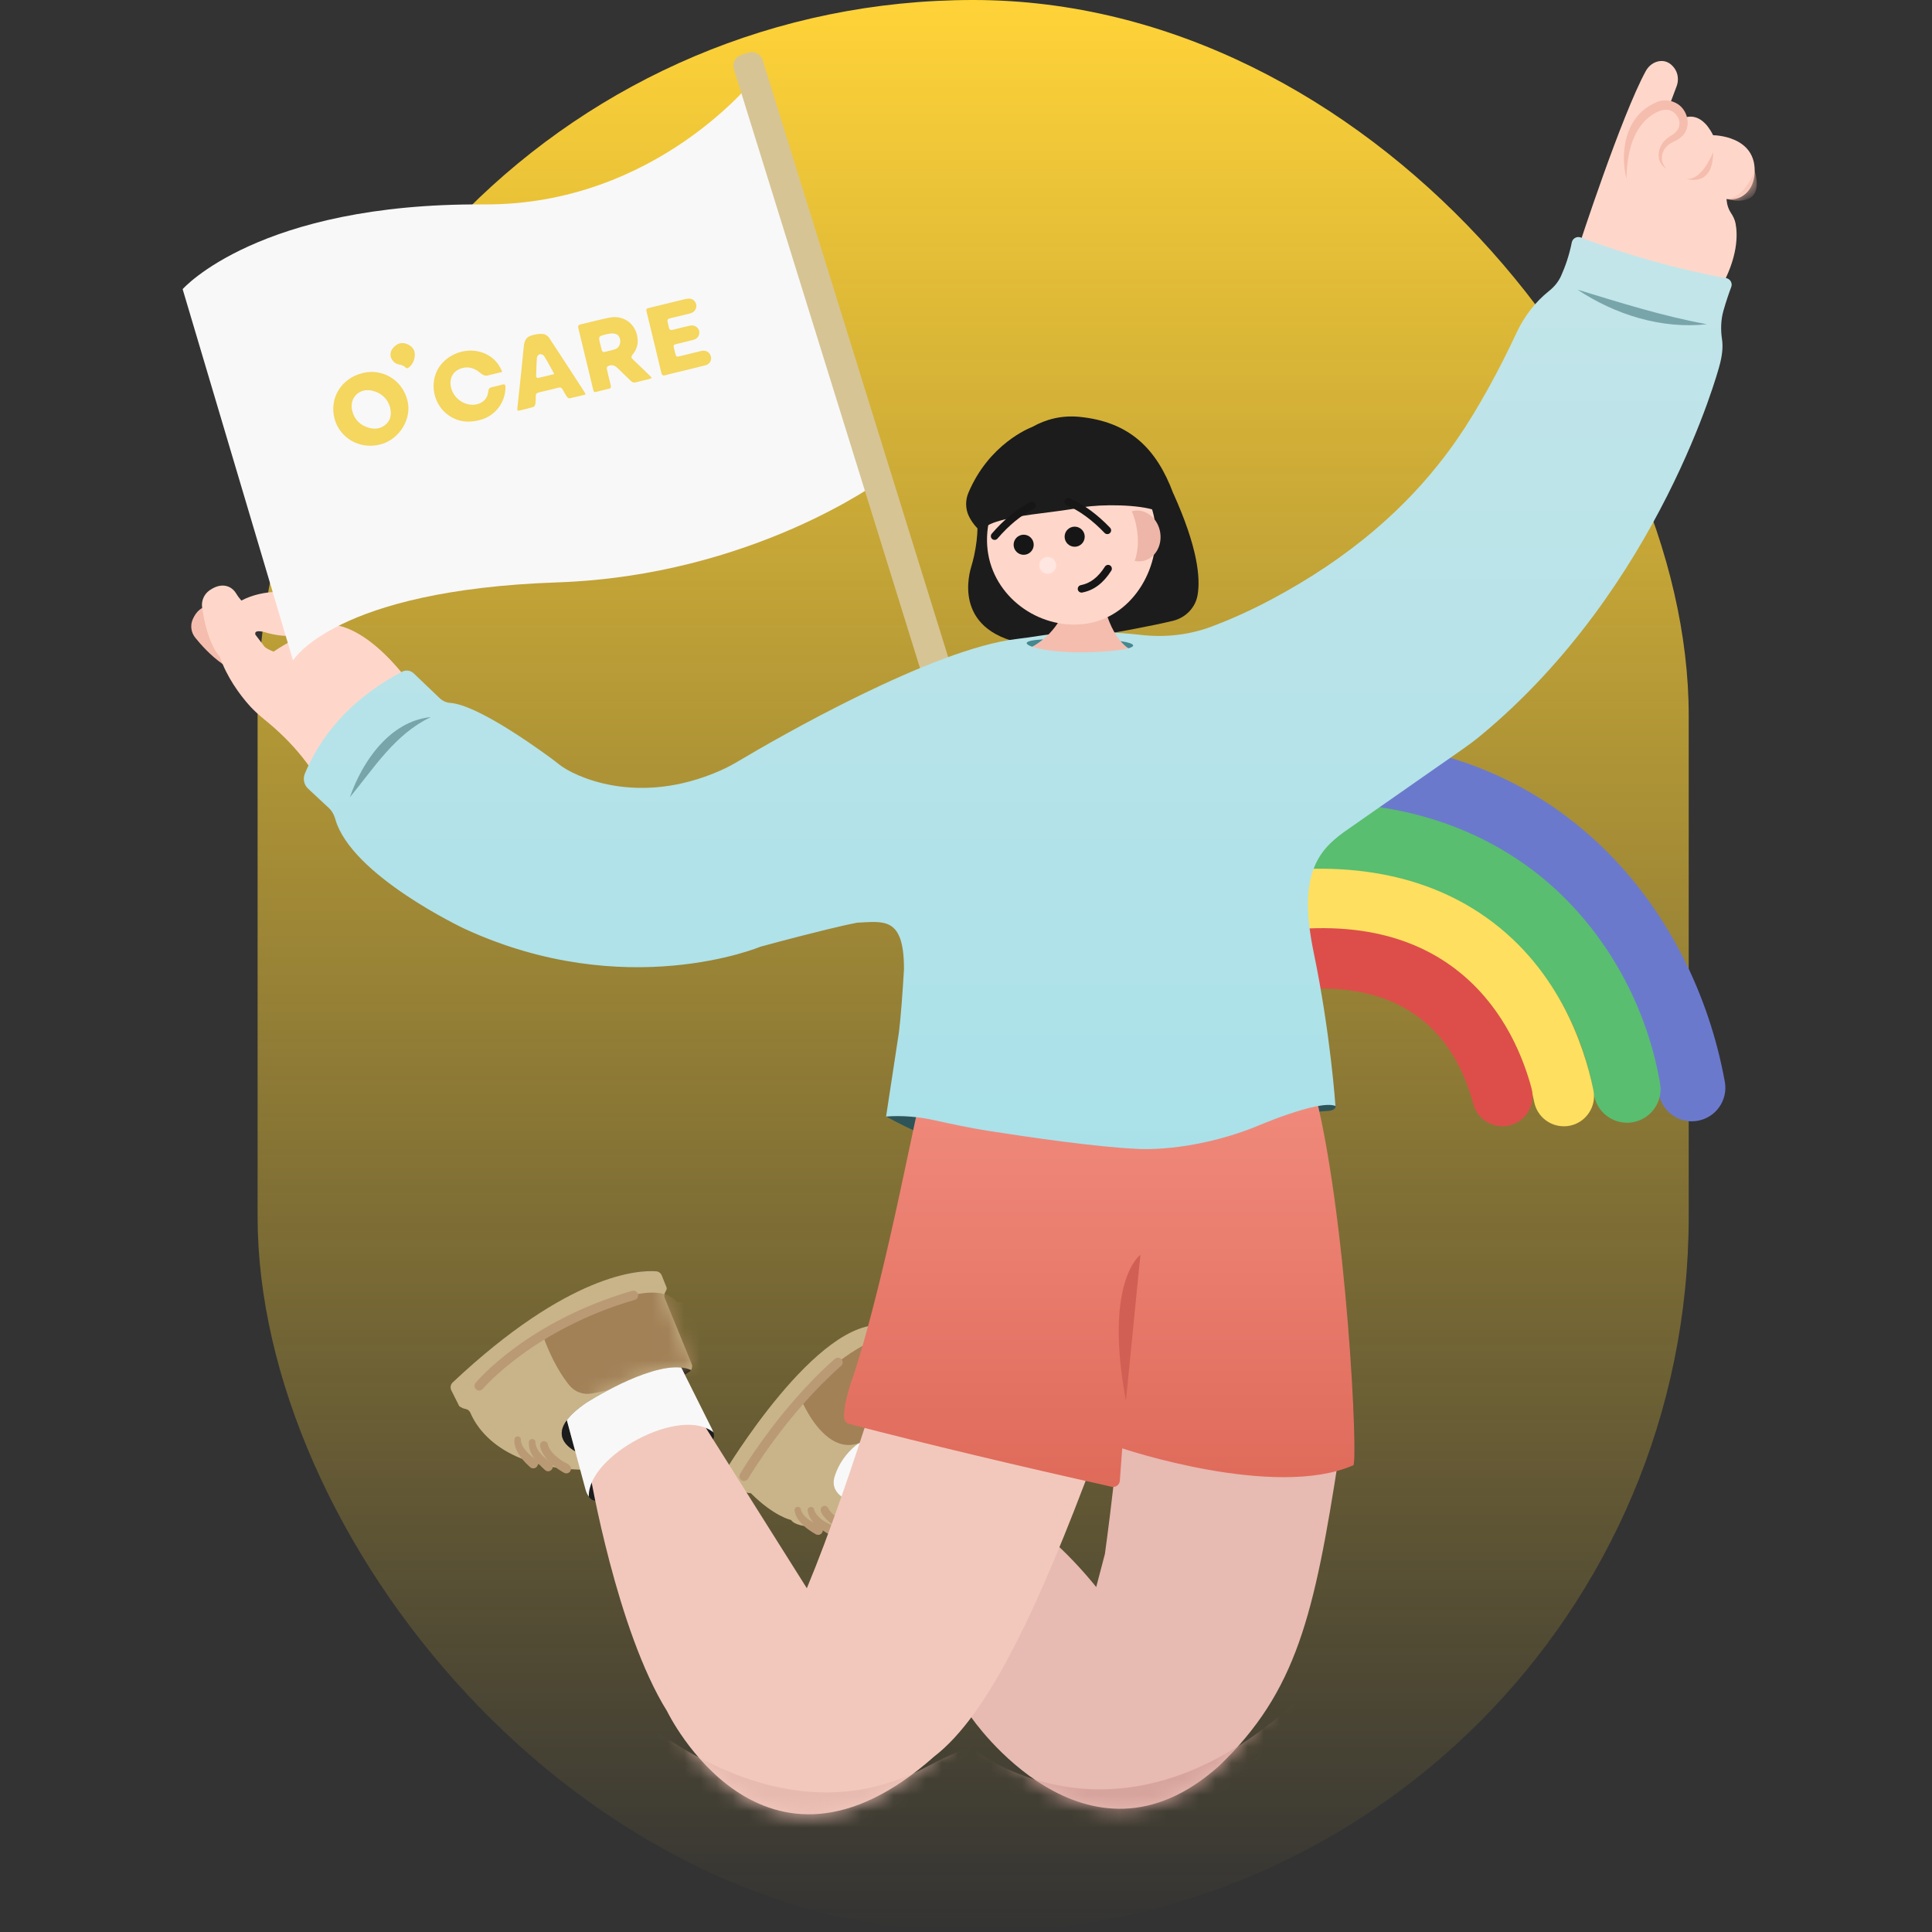 <svg width="120" height="120" viewBox="0 0 120 120" fill="none" xmlns="http://www.w3.org/2000/svg">
<rect x="0" y="0" width="120" height="120" fill="#333333" stroke="none"/>
<rect x="16" width="88.889" height="120" rx="44.444" fill="url(#paint0_linear_3302_50331)"/>
<path d="M98.074 15.273C98.074 15.273 100.712 7.167 102.226 4.407C102.41 4.07 102.745 3.822 103.128 3.792C103.465 3.766 103.746 3.909 103.975 4.201C104.23 4.526 104.284 4.968 104.139 5.354L103.699 6.526C103.699 6.526 104.323 6.734 104.532 7.359C104.532 7.359 105.572 6.734 106.405 8.399C106.405 8.399 109.146 8.399 108.98 10.797C108.95 11.248 108.786 11.688 108.458 11.999C108.196 12.249 107.801 12.45 107.24 12.357C107.24 12.357 107.24 12.815 107.502 13.21C107.64 13.416 107.752 13.636 107.799 13.879C107.932 14.569 107.965 15.982 106.824 17.981C105.158 20.898 98.077 15.273 98.077 15.273H98.074Z" fill="#FFD7CA"/>
<path d="M55.043 69.342C55.043 69.342 58.247 71.258 60.909 71.316L61.762 68.902C61.762 68.902 55.801 68.741 55.043 69.344V69.342Z" fill="#2D5459"/>
<path d="M80.016 69.859C80.016 69.859 80.332 69.12 82.456 69.003C82.456 69.003 82.977 68.994 82.954 68.69C82.954 68.69 82.355 68.135 81.525 68.517C81.183 68.673 80.828 68.79 80.456 68.837C80.005 68.895 79.532 69.115 80.016 69.859Z" fill="#2D5459"/>
<path d="M70.024 83.559C70.024 83.559 69.502 90.159 68.628 96.516L68.088 98.574C68.088 98.574 64.963 94.616 62.881 94.2C60.8 93.784 60.332 106.673 60.332 106.673C60.332 106.673 67.463 117.108 75.731 109.673C80.532 105.057 81.634 100.316 83.161 90.43L70.024 83.559Z" fill="#E7BAB2"/>
<path d="M12.128 39.611C12.858 40.508 14.57 42.331 15.95 41.636L15.295 39.524L14.437 38.1C14.437 38.1 13.903 37.994 13.531 37.793C13.316 37.676 13.071 37.618 12.83 37.665C12.547 37.723 12.212 37.919 11.974 38.46C11.805 38.841 11.864 39.285 12.128 39.608V39.611Z" fill="#F5BDAE"/>
<path d="M20.464 38.807C19.058 39.244 17.891 39.871 16.991 40.475C16.708 40.362 16.5 40.252 16.425 40.159L15.87 39.431C15.87 39.431 15.662 39.015 16.621 39.317C16.621 39.317 18.815 39.967 19.358 38.805C19.9 37.642 18.099 36.8 18.099 36.8C18.099 36.8 16.434 36.536 14.993 37.303C14.888 37.184 14.776 37.041 14.694 36.901C14.57 36.69 14.39 36.513 14.158 36.428C13.885 36.33 13.499 36.328 13.015 36.667C12.673 36.908 12.495 37.317 12.554 37.729C12.669 38.538 12.963 39.993 13.67 40.821C14.056 41.988 14.872 43.141 15.524 43.856C15.548 43.882 15.571 43.908 15.597 43.934C15.636 43.976 15.676 44.016 15.714 44.055C15.952 44.294 16.203 44.514 16.427 44.694C17.288 45.388 18.085 46.163 18.775 47.028C19.117 47.456 19.266 47.692 19.266 47.692L25.799 42.891C22.681 38.505 20.466 38.805 20.466 38.805L20.464 38.807Z" fill="#FFD7CA"/>
<path d="M42.96 84.708L41.292 80.629C41.248 80.517 41.253 80.393 41.306 80.285L41.388 80.121C41.414 80.068 41.416 80.007 41.395 79.951L41.105 79.223C41.047 79.076 40.911 78.975 40.752 78.964C39.679 78.884 35.34 79.076 28.12 85.863C27.987 85.99 27.95 86.191 28.031 86.354L28.518 87.327C28.518 87.327 28.654 87.463 28.922 87.514C29.058 87.54 29.17 87.636 29.224 87.765C29.573 88.607 31.191 91.462 37.057 91.284L37.501 90.805C35.71 90.361 33.238 89.296 36.432 87.119C36.432 87.119 41.005 84.182 42.918 85.101C42.995 84.989 43.016 84.841 42.962 84.708H42.96Z" fill="#C9B48A"/>
<path d="M36.577 92.958C36.577 92.958 36.848 93.578 38.099 92.953C39.348 92.329 38.515 90.453 38.515 90.453H36.642C36.642 90.453 36.307 92.546 36.579 92.958H36.577Z" fill="#1C1C1C"/>
<path d="M43.508 88.582L43.716 89.207L44.132 89.623C44.132 89.623 44.46 89.321 44.303 88.968C44.132 88.582 43.508 88.582 43.508 88.582Z" fill="#1C1C1C"/>
<path d="M35.733 90.147L35.211 88.211C34.563 89.079 34.98 89.705 35.733 90.147Z" fill="#1C1C1C"/>
<path d="M42.555 85.367L42.791 85.222C42.843 85.192 42.885 85.15 42.915 85.103C42.737 85.016 42.534 84.965 42.316 84.941L42.539 85.386L42.555 85.367Z" fill="#1C1C1C"/>
<path d="M44.971 91.493C44.971 91.493 50.802 81.705 54.967 82.329L55.175 94.617L51.843 94.826C51.843 94.826 49.55 95.034 49.134 94.409C49.134 94.409 48.093 94.201 46.634 92.744C46.634 92.744 45.593 92.744 44.969 91.495L44.971 91.493Z" fill="#C9B48A"/>
<path d="M57.668 91.865C57.635 93.203 56.253 94.798 54.901 94.218C53.046 93.425 51.447 92.992 51.842 91.704C52.295 90.223 53.746 88.967 55.242 89.005C56.737 89.042 57.703 90.525 57.67 91.863L57.668 91.865Z" fill="#F8F8F8"/>
<path d="M49.758 86.914C49.758 86.914 52.258 93.161 55.797 87.122L56.421 82.332C56.421 82.332 53.088 83.373 51.28 85.328L49.758 86.914Z" fill="#A28157"/>
<path d="M49.747 93.784C49.864 94.145 50.219 94.395 50.544 94.582C50.769 94.725 51.227 94.8 51.082 95.162C51.012 95.319 50.818 95.382 50.668 95.295C50.385 95.132 50.112 94.952 49.873 94.722C49.618 94.472 49.375 94.163 49.352 93.784C49.352 93.525 49.747 93.525 49.747 93.784Z" fill="#BA9A75"/>
<path d="M50.574 93.794C50.757 94.295 51.311 94.575 51.779 94.79C52.141 94.961 51.872 95.501 51.517 95.314C50.937 94.978 50.254 94.531 50.16 93.806C50.16 93.535 50.562 93.525 50.574 93.796V93.794Z" fill="#BA9A75"/>
<path d="M51.459 93.711C51.667 94.088 52.102 94.319 52.497 94.478C52.745 94.597 53.255 94.59 53.166 94.986C53.121 95.145 52.953 95.238 52.794 95.187C52.446 95.075 52.102 94.939 51.791 94.738C51.519 94.59 50.61 93.809 51.131 93.543C51.272 93.491 51.412 93.575 51.459 93.709V93.711Z" fill="#BA9A75"/>
<path d="M32.348 89.454C32.385 89.83 32.68 90.151 32.956 90.403C33.143 90.591 33.578 90.761 33.356 91.084C33.253 91.222 33.049 91.243 32.923 91.126C32.556 90.792 32.21 90.418 32.029 89.94C31.964 89.751 31.922 89.578 31.959 89.367C32.016 89.115 32.401 89.199 32.348 89.451V89.454Z" fill="#BA9A75"/>
<path d="M33.257 89.623C33.327 90.152 33.809 90.544 34.221 90.853C34.527 91.085 34.188 91.548 33.874 91.326C33.369 90.872 32.789 90.283 32.852 89.543C32.908 89.277 33.306 89.356 33.259 89.623H33.257Z" fill="#BA9A75"/>
<path d="M34.037 89.746C34.158 90.16 34.535 90.478 34.888 90.716C35.106 90.885 35.606 90.988 35.433 91.357C35.356 91.505 35.171 91.558 35.028 91.474C34.547 91.196 34.088 90.857 33.779 90.382C33.651 90.162 33.333 89.62 33.754 89.514C33.901 89.493 34.02 89.606 34.039 89.746H34.037Z" fill="#BA9A75"/>
<path d="M56.085 80.948C56.085 80.948 52.965 91.816 50.114 98.648L43.512 88.163C43.512 88.163 38.306 84.206 37.057 88.579L36.641 91.496C36.641 91.496 38.306 101.283 41.431 106.281C41.431 106.281 47.336 118.581 58.024 109.1C61.406 106.501 64.507 99.845 67.997 90.469L56.085 80.945V80.948Z" fill="#F2C8BC"/>
<path d="M105.081 69.648C104.094 69.648 103.217 68.942 103.035 67.936C102.181 63.221 99.828 58.717 96.58 55.576C92.541 51.672 87.342 49.862 81.123 50.201C79.972 50.262 78.992 49.383 78.929 48.234C78.866 47.086 79.748 46.104 80.896 46.041C81.453 46.01 82.002 45.996 82.54 45.996C96.863 45.996 105.191 56.467 107.132 67.192C107.338 68.325 106.585 69.407 105.453 69.613C105.327 69.636 105.203 69.646 105.079 69.646L105.081 69.648Z" fill="#6B79CD"/>
<path d="M101.056 69.734C100.06 69.734 99.178 69.016 99.005 68.001C97.602 59.759 90.503 52.345 77.804 54.368C76.669 54.551 75.601 53.774 75.421 52.64C75.24 51.503 76.015 50.437 77.149 50.257C86.317 48.797 92.232 51.674 95.579 54.343C99.496 57.467 102.242 62.192 103.112 67.304C103.304 68.439 102.541 69.514 101.407 69.706C101.29 69.727 101.171 69.737 101.056 69.737V69.734Z" fill="#59BE6F"/>
<path d="M97.128 69.955C96.256 69.955 95.475 69.342 95.295 68.456C94.85 66.281 93.548 62.267 89.808 59.812C86.534 57.662 82.104 57.155 76.643 58.303C75.63 58.516 74.636 57.868 74.423 56.855C74.21 55.843 74.858 54.849 75.871 54.636C82.345 53.275 87.726 53.962 91.866 56.68C96.74 59.88 98.408 64.962 98.969 67.707C99.177 68.722 98.522 69.712 97.507 69.92C97.381 69.946 97.254 69.957 97.131 69.957L97.128 69.955Z" fill="#FFDF5F"/>
<path d="M93.316 69.954C92.488 69.954 91.73 69.402 91.506 68.562C90.434 64.554 87.329 60.117 78.609 61.749C77.592 61.939 76.612 61.27 76.423 60.252C76.233 59.235 76.902 58.255 77.919 58.066C90.523 55.708 94.151 63.946 95.126 67.596C95.393 68.597 94.799 69.624 93.8 69.891C93.638 69.935 93.475 69.954 93.316 69.954Z" fill="#DD4E4A"/>
<path d="M57.256 68.028C57.12 67.633 55.132 78.979 53.008 85.434C53.008 85.434 52.363 87.155 52.431 88.07C52.445 88.252 52.573 88.404 52.751 88.448C57.602 89.707 63.054 91.007 69.043 92.345C69.284 92.403 69.52 92.24 69.553 91.994L69.703 89.959C69.703 89.959 79.142 93.145 84.037 91.019C84.404 91.356 83.654 75.054 81.532 67.334C79.535 60.065 57.258 68.026 57.258 68.026L57.256 68.028Z" fill="url(#paint1_linear_3302_50331)"/>
<path d="M72.888 30.655H72.876C71.842 27.867 70.156 26.195 67.041 25.891C65.965 25.786 64.973 26.032 64.112 26.52C63.932 26.588 61.434 27.573 60.151 30.604C59.952 31.074 59.959 31.612 60.183 32.07C60.295 32.302 60.466 32.559 60.714 32.823C60.703 33.291 60.646 33.855 60.508 34.5C60.457 34.743 60.389 34.984 60.319 35.223C60.076 36.039 59.327 39.583 64.412 40.097C64.412 40.097 70.266 39.19 72.859 38.558C73.634 38.369 74.244 37.756 74.382 36.972C74.576 35.876 74.373 33.962 72.883 30.658L72.888 30.655Z" fill="#1C1C1C"/>
<path d="M11.344 17.959L18.201 41.022C18.201 41.022 20.767 36.648 34.615 36.173C46.734 35.757 54.768 29.802 54.768 29.802L46.94 4.801C46.94 4.801 40.777 12.764 30.042 12.697C16.052 12.605 11.344 17.959 11.344 17.959Z" fill="#F8F8F8"/>
<g opacity="0.93">
<path d="M22.528 23.171C21.2 23.493 20.442 24.726 20.779 26.008C21.083 27.156 22.304 27.97 23.667 27.593C24.818 27.275 25.599 26.005 25.305 24.871C24.994 23.603 23.761 22.869 22.528 23.168V23.171ZM24.009 26.319C23.716 26.611 23.345 26.683 22.949 26.581C22.404 26.438 22.03 26.092 21.885 25.547C21.661 24.714 22.32 24.059 23.155 24.274C23.721 24.419 24.077 24.796 24.219 25.264C24.332 25.718 24.273 26.054 24.009 26.321V26.319Z" fill="#F4D353"/>
<path d="M39.325 22.337C39.211 22.232 39.178 22.16 39.29 22.026C39.498 21.776 39.618 21.486 39.608 21.149C39.583 20.188 38.785 19.535 37.845 19.73C37.246 19.854 36.652 20.01 36.056 20.151C35.927 20.181 35.89 20.244 35.92 20.375C36.233 21.661 36.545 22.948 36.853 24.234C36.877 24.335 36.919 24.37 37.024 24.342C37.281 24.274 37.539 24.206 37.798 24.152C37.946 24.122 37.967 24.052 37.931 23.918C37.845 23.588 37.768 23.256 37.693 22.924C37.681 22.875 37.695 22.786 37.728 22.765C37.934 22.632 38.156 22.667 38.336 22.84C38.619 23.114 38.904 23.385 39.183 23.661C39.269 23.748 39.358 23.778 39.48 23.748C39.76 23.675 40.041 23.612 40.322 23.544C40.368 23.532 40.413 23.507 40.485 23.479C40.436 23.42 40.413 23.387 40.385 23.359C40.032 23.018 39.683 22.672 39.323 22.337H39.325ZM38.526 21.159C38.542 21.388 38.416 21.622 38.212 21.689C37.983 21.764 37.744 21.818 37.508 21.869C37.475 21.877 37.403 21.825 37.391 21.788C37.347 21.657 37.321 21.521 37.288 21.385C37.157 20.894 37.155 20.887 37.653 20.766C37.817 20.726 37.995 20.695 38.158 20.719C38.383 20.749 38.509 20.934 38.526 21.161V21.159Z" fill="#F4D353"/>
<path d="M28.512 22.933C28.989 22.714 29.438 22.826 29.817 23.153C30.009 23.319 30.175 23.385 30.404 23.289C30.43 23.277 30.46 23.28 30.488 23.273C30.715 23.216 30.945 23.163 31.192 23.102C30.984 22.564 30.643 22.211 30.18 21.989C29.191 21.514 27.921 21.867 27.296 22.772C26.627 23.738 26.901 25.153 27.899 25.822C28.522 26.238 29.204 26.273 29.909 26.058C30.795 25.787 31.401 24.961 31.396 24.037C31.396 23.892 31.347 23.85 31.211 23.885C30.994 23.941 30.776 24.002 30.554 24.047C30.397 24.079 30.339 24.159 30.327 24.318C30.297 24.716 30.023 25.015 29.635 25.108C28.971 25.267 28.239 24.83 28.038 24.154C27.878 23.619 28.052 23.149 28.512 22.936V22.933Z" fill="#F4D353"/>
<path d="M44.128 22.067C44.041 21.849 43.815 21.739 43.555 21.8C43.115 21.905 42.678 22.013 42.24 22.12C42.016 22.177 42 22.169 41.941 21.95C41.915 21.854 41.892 21.76 41.869 21.664C41.81 21.433 41.822 21.414 42.053 21.358C42.402 21.274 42.75 21.194 43.096 21.098C43.354 21.028 43.487 20.778 43.417 20.528C43.356 20.31 43.106 20.17 42.865 20.224C42.51 20.305 42.154 20.387 41.803 20.481C41.637 20.525 41.565 20.474 41.539 20.315C41.52 20.207 41.495 20.1 41.466 19.994C41.431 19.868 41.476 19.803 41.607 19.772C42.03 19.674 42.449 19.569 42.87 19.466C43.225 19.379 43.37 18.977 43.141 18.706C42.98 18.516 42.764 18.528 42.549 18.579C41.824 18.755 41.102 18.935 40.377 19.11C40.117 19.174 40.117 19.174 40.178 19.431C40.325 20.037 40.472 20.642 40.62 21.25C40.639 21.33 40.657 21.407 40.678 21.487C40.812 22.043 40.945 22.598 41.076 23.154C41.109 23.29 41.165 23.351 41.317 23.306C41.583 23.231 41.855 23.173 42.124 23.105C42.69 22.967 43.258 22.831 43.822 22.686C44.107 22.614 44.238 22.333 44.13 22.062L44.128 22.067Z" fill="#F4D353"/>
<path d="M34.123 21.003C34.046 20.888 33.899 20.774 33.77 20.753C33.574 20.72 33.359 20.748 33.162 20.792C32.725 20.89 32.58 21.075 32.533 21.522C32.489 21.948 32.451 22.373 32.407 22.797C32.318 23.662 32.224 24.53 32.131 25.395C32.119 25.496 32.161 25.524 32.25 25.503C32.542 25.43 32.835 25.365 33.123 25.278C33.179 25.262 33.239 25.173 33.249 25.11C33.275 24.939 33.282 24.764 33.279 24.593C33.277 24.453 33.347 24.401 33.469 24.373C33.878 24.277 34.289 24.181 34.697 24.076C34.825 24.043 34.888 24.09 34.947 24.195C35.029 24.347 35.115 24.499 35.213 24.642C35.246 24.691 35.328 24.75 35.372 24.74C35.7 24.672 36.023 24.588 36.371 24.504C36.338 24.429 36.327 24.392 36.306 24.359C35.581 23.239 34.858 22.116 34.121 21.005L34.123 21.003ZM33.391 23.48C33.368 23.484 33.3 23.412 33.3 23.377C33.31 22.984 33.319 22.591 33.352 22.2C33.359 22.125 33.455 22.013 33.525 22.001C33.607 21.987 33.747 22.037 33.789 22.102C34.007 22.455 34.201 22.822 34.43 23.234C34.051 23.325 33.724 23.409 33.391 23.482V23.48Z" fill="#F4D353"/>
<path d="M25.16 21.331C24.874 21.256 24.631 21.375 24.444 21.579C24.269 21.768 24.196 22.012 24.306 22.255C24.414 22.494 24.617 22.631 24.888 22.657C24.949 22.662 25.003 22.723 25.064 22.732C25.171 22.748 25.204 22.94 25.351 22.851C25.632 22.688 25.833 22.22 25.744 21.839C25.672 21.591 25.454 21.411 25.16 21.331Z" fill="#F4D353"/>
</g>
<path d="M46.494 3.273L46.045 3.413C45.675 3.528 45.468 3.921 45.583 4.291L57.525 42.727C57.64 43.097 58.033 43.304 58.403 43.189L58.852 43.049C59.222 42.934 59.429 42.541 59.314 42.171L47.372 3.735C47.257 3.365 46.864 3.158 46.494 3.273Z" fill="#D7C494"/>
<path d="M27.979 43.661C28.58 43.699 30.203 44.171 34.181 47.059C34.347 47.179 34.612 47.387 34.771 47.513C35.629 48.182 39.553 50.144 44.731 47.866C45.139 47.688 45.529 47.476 45.91 47.249C48.148 45.913 57.922 40.279 63.185 39.683C63.645 39.631 64.104 39.559 64.564 39.489C65.682 39.316 67.918 39.096 70.863 39.435C72.339 39.603 73.835 39.447 75.229 38.927C76.254 38.544 77.535 37.996 78.974 37.229C83.612 34.755 87.545 31.565 90.534 27.24C91.73 25.51 93.093 23.038 94.195 20.671C94.665 19.66 95.35 18.762 96.215 18.072C96.536 17.817 96.8 17.499 96.966 17.125C97.214 16.573 97.464 15.872 97.626 15.06C97.672 14.822 97.911 14.674 98.145 14.737C101.136 15.855 104.167 16.723 107.252 17.282C107.486 17.347 107.617 17.6 107.53 17.829C107.404 18.161 107.224 18.674 107.046 19.298C106.883 19.876 106.869 20.481 106.957 21.073C107.025 21.517 106.985 22.083 106.773 22.808C106.773 22.808 103.126 36.479 91.933 45.715C91.578 46.007 91.208 46.281 90.831 46.545C89.51 47.469 86.135 49.826 83.462 51.69C81.867 52.85 80.597 54.356 81.598 59.169C82.648 64.226 82.947 68.693 82.947 68.693C81.909 68.277 77.926 70.01 77.926 70.01C73.875 71.603 70.655 71.359 70.655 71.359C68.094 71.245 63.891 70.632 61.328 70.23C60.233 70.056 59.153 69.827 58.072 69.587C57.031 69.355 56.019 69.275 55.036 69.35L55.834 64.121C55.951 63.19 56.061 61.681 56.15 60.168H56.147C56.147 56.915 54.889 57.238 53.231 57.31C52.524 57.448 50.864 57.818 47.236 58.8C47.236 58.8 38.88 62.308 28.86 57.691C28.86 57.691 21.814 54.389 20.824 50.871C20.75 50.607 20.616 50.364 20.415 50.177L19.136 48.984C18.879 48.745 18.801 48.369 18.937 48.046C20.181 45.104 22.375 43.09 24.98 41.72C25.221 41.593 25.516 41.643 25.708 41.834L27.303 43.359C27.485 43.532 27.721 43.645 27.972 43.661H27.979Z" fill="url(#paint2_linear_3302_50331)"/>
<path d="M69.595 39.815C69.249 39.406 68.814 38.672 68.531 37.399C68.003 35.028 66.281 37.486 66.281 37.486C66.281 37.486 65.961 38.751 64.791 39.71C64.59 39.874 64.366 40.028 64.113 40.168C64.637 40.351 65.715 40.517 67.025 40.517C68.335 40.517 69.567 40.414 70.091 40.264C70.019 40.222 69.829 40.093 69.598 39.818L69.595 39.815Z" fill="#F5BDAE"/>
<path d="M71.71 32.269C72.206 35.104 70.442 38.219 67.601 38.715C64.759 39.211 61.878 37.265 61.382 34.43C60.886 31.596 62.827 28.532 65.669 28.036C68.511 27.54 71.214 29.434 71.71 32.269Z" fill="#FFD7CA"/>
<path d="M65.072 35.637C65.36 35.637 65.594 35.403 65.594 35.115C65.594 34.827 65.36 34.594 65.072 34.594C64.784 34.594 64.551 34.827 64.551 35.115C64.551 35.403 64.784 35.637 65.072 35.637Z" fill="#FFE6E0"/>
<path d="M70.425 31.724C70.381 31.731 70.339 31.74 70.297 31.752C70.435 32.072 70.542 32.435 70.608 32.828C70.737 33.597 70.673 34.315 70.475 34.839C70.627 34.872 70.786 34.881 70.947 34.853C71.707 34.727 72.205 33.925 72.06 33.059C71.915 32.196 71.183 31.598 70.425 31.724Z" fill="#EDB6A9"/>
<path d="M63.581 34.46C63.926 34.46 64.206 34.18 64.206 33.835C64.206 33.49 63.926 33.211 63.581 33.211C63.237 33.211 62.957 33.49 62.957 33.835C62.957 34.18 63.237 34.46 63.581 34.46Z" fill="#161616"/>
<path d="M66.749 33.96C67.094 33.96 67.374 33.68 67.374 33.335C67.374 32.99 67.094 32.711 66.749 32.711C66.405 32.711 66.125 32.99 66.125 33.335C66.125 33.68 66.405 33.96 66.749 33.96Z" fill="#161616"/>
<path d="M67.175 36.808C67.065 36.808 66.966 36.731 66.945 36.619C66.922 36.492 67.004 36.368 67.13 36.345C67.719 36.233 68.208 35.856 68.629 35.194C68.7 35.084 68.844 35.054 68.952 35.122C69.06 35.19 69.092 35.335 69.025 35.445C68.531 36.221 67.942 36.666 67.219 36.803C67.205 36.806 67.189 36.808 67.175 36.808Z" fill="#161616"/>
<path d="M70.834 77.934C70.834 77.934 68.54 79.568 69.934 87.006L70.834 77.934Z" fill="#D25F53"/>
<path d="M97.984 17.992C100.653 18.806 103.268 19.634 106.018 20.139C103.207 20.45 100.316 19.543 97.984 17.992Z" fill="#77A5AA"/>
<path d="M70.091 40.267C70.278 40.213 70.383 40.155 70.383 40.094C70.383 39.989 70.087 39.895 69.598 39.82C69.829 40.096 70.019 40.225 70.091 40.267Z" fill="#448890"/>
<path d="M63.77 39.947C63.77 40.017 63.894 40.094 64.111 40.169C64.364 40.031 64.59 39.877 64.789 39.711C64.155 39.751 63.77 39.823 63.77 39.945V39.947Z" fill="#448890"/>
<path d="M60.795 30.891C60.795 30.891 60.171 32.972 61.212 32.764C61.212 32.764 61.37 32.285 64.619 31.887C65.508 31.777 66.394 31.658 67.276 31.506C68.396 31.312 70.768 31.323 71.832 31.723L71.624 29.015L67.25 26.934C67.25 26.934 61.42 27.35 60.795 30.891Z" fill="#1C1C1C"/>
<path d="M21.734 49.516C22.504 47.282 24.225 44.789 26.763 44.539C24.541 45.589 23.248 47.68 21.734 49.516Z" fill="#77A5AA"/>
<path d="M61.777 33.535C61.723 33.535 61.669 33.516 61.625 33.479C61.527 33.395 61.515 33.247 61.599 33.149C62.355 32.27 63.161 31.61 63.999 31.189C64.113 31.131 64.254 31.178 64.312 31.292C64.371 31.407 64.324 31.547 64.209 31.606C63.428 32.001 62.668 32.621 61.955 33.453C61.908 33.507 61.843 33.535 61.777 33.535Z" fill="#161616"/>
<path d="M68.776 33.174C68.715 33.174 68.652 33.151 68.608 33.102C67.85 32.309 67.06 31.729 66.257 31.378C66.138 31.327 66.084 31.189 66.138 31.07C66.189 30.953 66.328 30.896 66.447 30.95C67.305 31.327 68.147 31.942 68.949 32.779C69.038 32.873 69.036 33.02 68.942 33.109C68.898 33.153 68.839 33.174 68.781 33.174H68.776Z" fill="#161616"/>
<mask id="mask0_3302_50331" style="mask-type:luminance" maskUnits="userSpaceOnUse" x="27" y="78" width="16" height="14">
<path d="M42.96 84.708L41.292 80.629C41.248 80.517 41.253 80.393 41.306 80.285L41.388 80.121C41.414 80.068 41.416 80.007 41.395 79.951L41.105 79.223C41.047 79.076 40.911 78.975 40.752 78.964C39.679 78.884 35.34 79.076 28.12 85.863C27.987 85.99 27.95 86.191 28.031 86.354L28.518 87.327C28.518 87.327 28.654 87.463 28.922 87.514C29.058 87.54 29.17 87.636 29.224 87.765C29.573 88.607 31.191 91.462 37.057 91.284L37.501 90.805C35.71 90.361 33.238 89.296 36.432 87.119C36.432 87.119 41.005 84.182 42.918 85.101C42.995 84.989 43.016 84.841 42.962 84.708H42.96Z" fill="white"/>
</mask>
<g mask="url(#mask0_3302_50331)">
<path d="M45.383 81.08L42.05 80.872C40.956 79.504 37.688 80.818 35.577 81.88C34.938 82.221 34.316 82.593 33.727 82.974C34.281 84.518 34.91 85.489 35.368 86.05C35.708 86.466 36.252 86.656 36.779 86.55L39.134 86.08L47.465 84.831L47.357 81.176L45.381 81.082L45.383 81.08Z" fill="#A28157"/>
</g>
<path d="M44.134 88.581L42.537 85.386L42.315 84.942C40.186 84.708 36.428 87.121 36.428 87.121C35.843 87.519 35.45 87.882 35.207 88.209L35.729 90.145L36.372 92.533C36.414 92.686 36.482 92.831 36.573 92.957C36.484 90.412 42.258 87.299 44.305 88.964C44.267 88.843 44.211 88.714 44.134 88.579V88.581Z" fill="#F8F8F8"/>
<path d="M29.765 86.371C29.699 86.371 29.631 86.348 29.578 86.303C29.454 86.2 29.437 86.016 29.54 85.891C29.669 85.735 32.796 82.051 39.263 80.175C39.417 80.131 39.581 80.22 39.625 80.374C39.669 80.529 39.581 80.692 39.426 80.737C33.142 82.561 30.02 86.231 29.989 86.266C29.931 86.336 29.849 86.371 29.765 86.371Z" fill="#BA9A75"/>
<path d="M46.217 91.992C46.168 91.992 46.116 91.98 46.072 91.952C45.932 91.87 45.885 91.692 45.964 91.552C45.988 91.513 48.32 87.518 51.856 84.398C51.977 84.29 52.162 84.302 52.267 84.424C52.375 84.545 52.363 84.73 52.242 84.835C48.78 87.89 46.493 91.805 46.47 91.842C46.416 91.936 46.318 91.987 46.217 91.987V91.992Z" fill="#BA9A75"/>
<path d="M101.018 11.093C100.662 9.638 100.873 7.763 102.154 6.776C102.325 6.631 102.601 6.483 102.802 6.387C103.165 6.186 103.661 6.186 104.039 6.371C104.856 6.729 105.132 7.947 104.407 8.52C104.236 8.682 103.969 8.792 103.784 8.89C103.429 9.091 103.181 9.486 103.223 9.907C103.242 10.118 103.352 10.323 103.513 10.492C103.317 10.373 103.139 10.185 103.066 9.94C102.91 9.439 103.16 8.883 103.569 8.574C103.768 8.422 103.944 8.359 104.098 8.188C104.357 7.919 104.388 7.54 104.182 7.234C103.726 6.497 102.912 6.883 102.372 7.316C101.303 8.235 101.064 9.708 101.02 11.093H101.018Z" fill="#F5BDAE"/>
<path d="M106.408 9.441C106.408 9.441 105.704 11.291 104.703 11.095C104.703 11.095 106.408 11.731 106.408 9.441Z" fill="#F5BDAE"/>
<mask id="mask1_3302_50331" style="mask-type:luminance" maskUnits="userSpaceOnUse" x="98" y="3" width="11" height="16">
<path d="M98.07 15.265C98.07 15.265 100.708 7.159 102.222 4.399C102.406 4.063 102.741 3.815 103.124 3.784C103.461 3.758 103.742 3.901 103.971 4.193C104.226 4.519 104.28 4.961 104.135 5.347L103.695 6.518C103.695 6.518 104.32 6.726 104.528 7.351C104.528 7.351 105.568 6.726 106.401 8.392C106.401 8.392 109.142 8.392 108.976 10.789C108.946 11.24 108.782 11.68 108.455 11.991C108.193 12.241 107.797 12.442 107.236 12.349C107.236 12.349 107.236 12.807 107.498 13.203C107.636 13.408 107.748 13.628 107.795 13.871C107.928 14.561 107.961 15.974 106.82 17.974C105.155 20.89 98.073 15.265 98.073 15.265H98.07Z" fill="white"/>
</mask>
<g mask="url(#mask1_3302_50331)">
<path d="M108.984 10.613C108.984 10.613 108.406 12.295 107.234 12.353C107.234 12.353 109.711 13.123 108.984 10.613Z" fill="#F5BDAE"/>
</g>
<mask id="mask2_3302_50331" style="mask-type:luminance" maskUnits="userSpaceOnUse" x="36" y="80" width="32" height="33">
<path d="M56.085 80.952C56.085 80.952 52.965 91.82 50.114 98.651L43.512 88.167C43.512 88.167 38.306 84.21 37.057 88.583L36.641 91.499C36.641 91.499 38.306 101.287 41.431 106.285C41.431 106.285 47.336 118.585 58.024 109.103C61.406 106.505 64.507 99.849 67.997 90.473L56.085 80.949V80.952Z" fill="white"/>
</mask>
<g mask="url(#mask2_3302_50331)">
<path d="M35.733 103.082C35.733 103.082 46.478 115.697 57.592 109.724C70.595 102.736 57.671 122.882 57.671 122.882C57.671 122.882 33.315 121.233 35.731 103.082H35.733Z" fill="#E7BAB0"/>
</g>
<mask id="mask3_3302_50331" style="mask-type:luminance" maskUnits="userSpaceOnUse" x="60" y="83" width="24" height="30">
<path d="M70.024 83.562C70.024 83.562 69.502 90.162 68.628 96.519L68.088 98.578C68.088 98.578 64.963 94.62 62.881 94.204C60.8 93.788 60.332 106.677 60.332 106.677C60.332 106.677 67.463 117.112 75.731 109.677C80.532 105.061 81.634 100.32 83.161 90.434L70.024 83.562Z" fill="white"/>
</mask>
<g mask="url(#mask3_3302_50331)">
<path d="M60.62 108.744C60.62 108.744 71.299 117.247 83.767 102.209C96.235 87.173 92.542 114.228 92.542 114.228C92.542 114.228 59.724 124.311 60.62 108.744Z" fill="#D7A49D"/>
</g>
<defs>
<linearGradient id="paint0_linear_3302_50331" x1="60.444" y1="0" x2="60.444" y2="120" gradientUnits="userSpaceOnUse">
<stop stop-color="#FFD338"/>
<stop offset="1" stop-color="#FFD338" stop-opacity="0"/>
</linearGradient>
<linearGradient id="paint1_linear_3302_50331" x1="68.276" y1="64.273" x2="68.276" y2="92.357" gradientUnits="userSpaceOnUse">
<stop stop-color="#F38F81"/>
<stop offset="1" stop-color="#DF6A5A"/>
</linearGradient>
<linearGradient id="paint2_linear_3302_50331" x1="63.214" y1="14.723" x2="63.214" y2="71.373" gradientUnits="userSpaceOnUse">
<stop stop-color="#C3E5E9"/>
<stop offset="1" stop-color="#AAE1E9"/>
</linearGradient>
</defs>
</svg>
